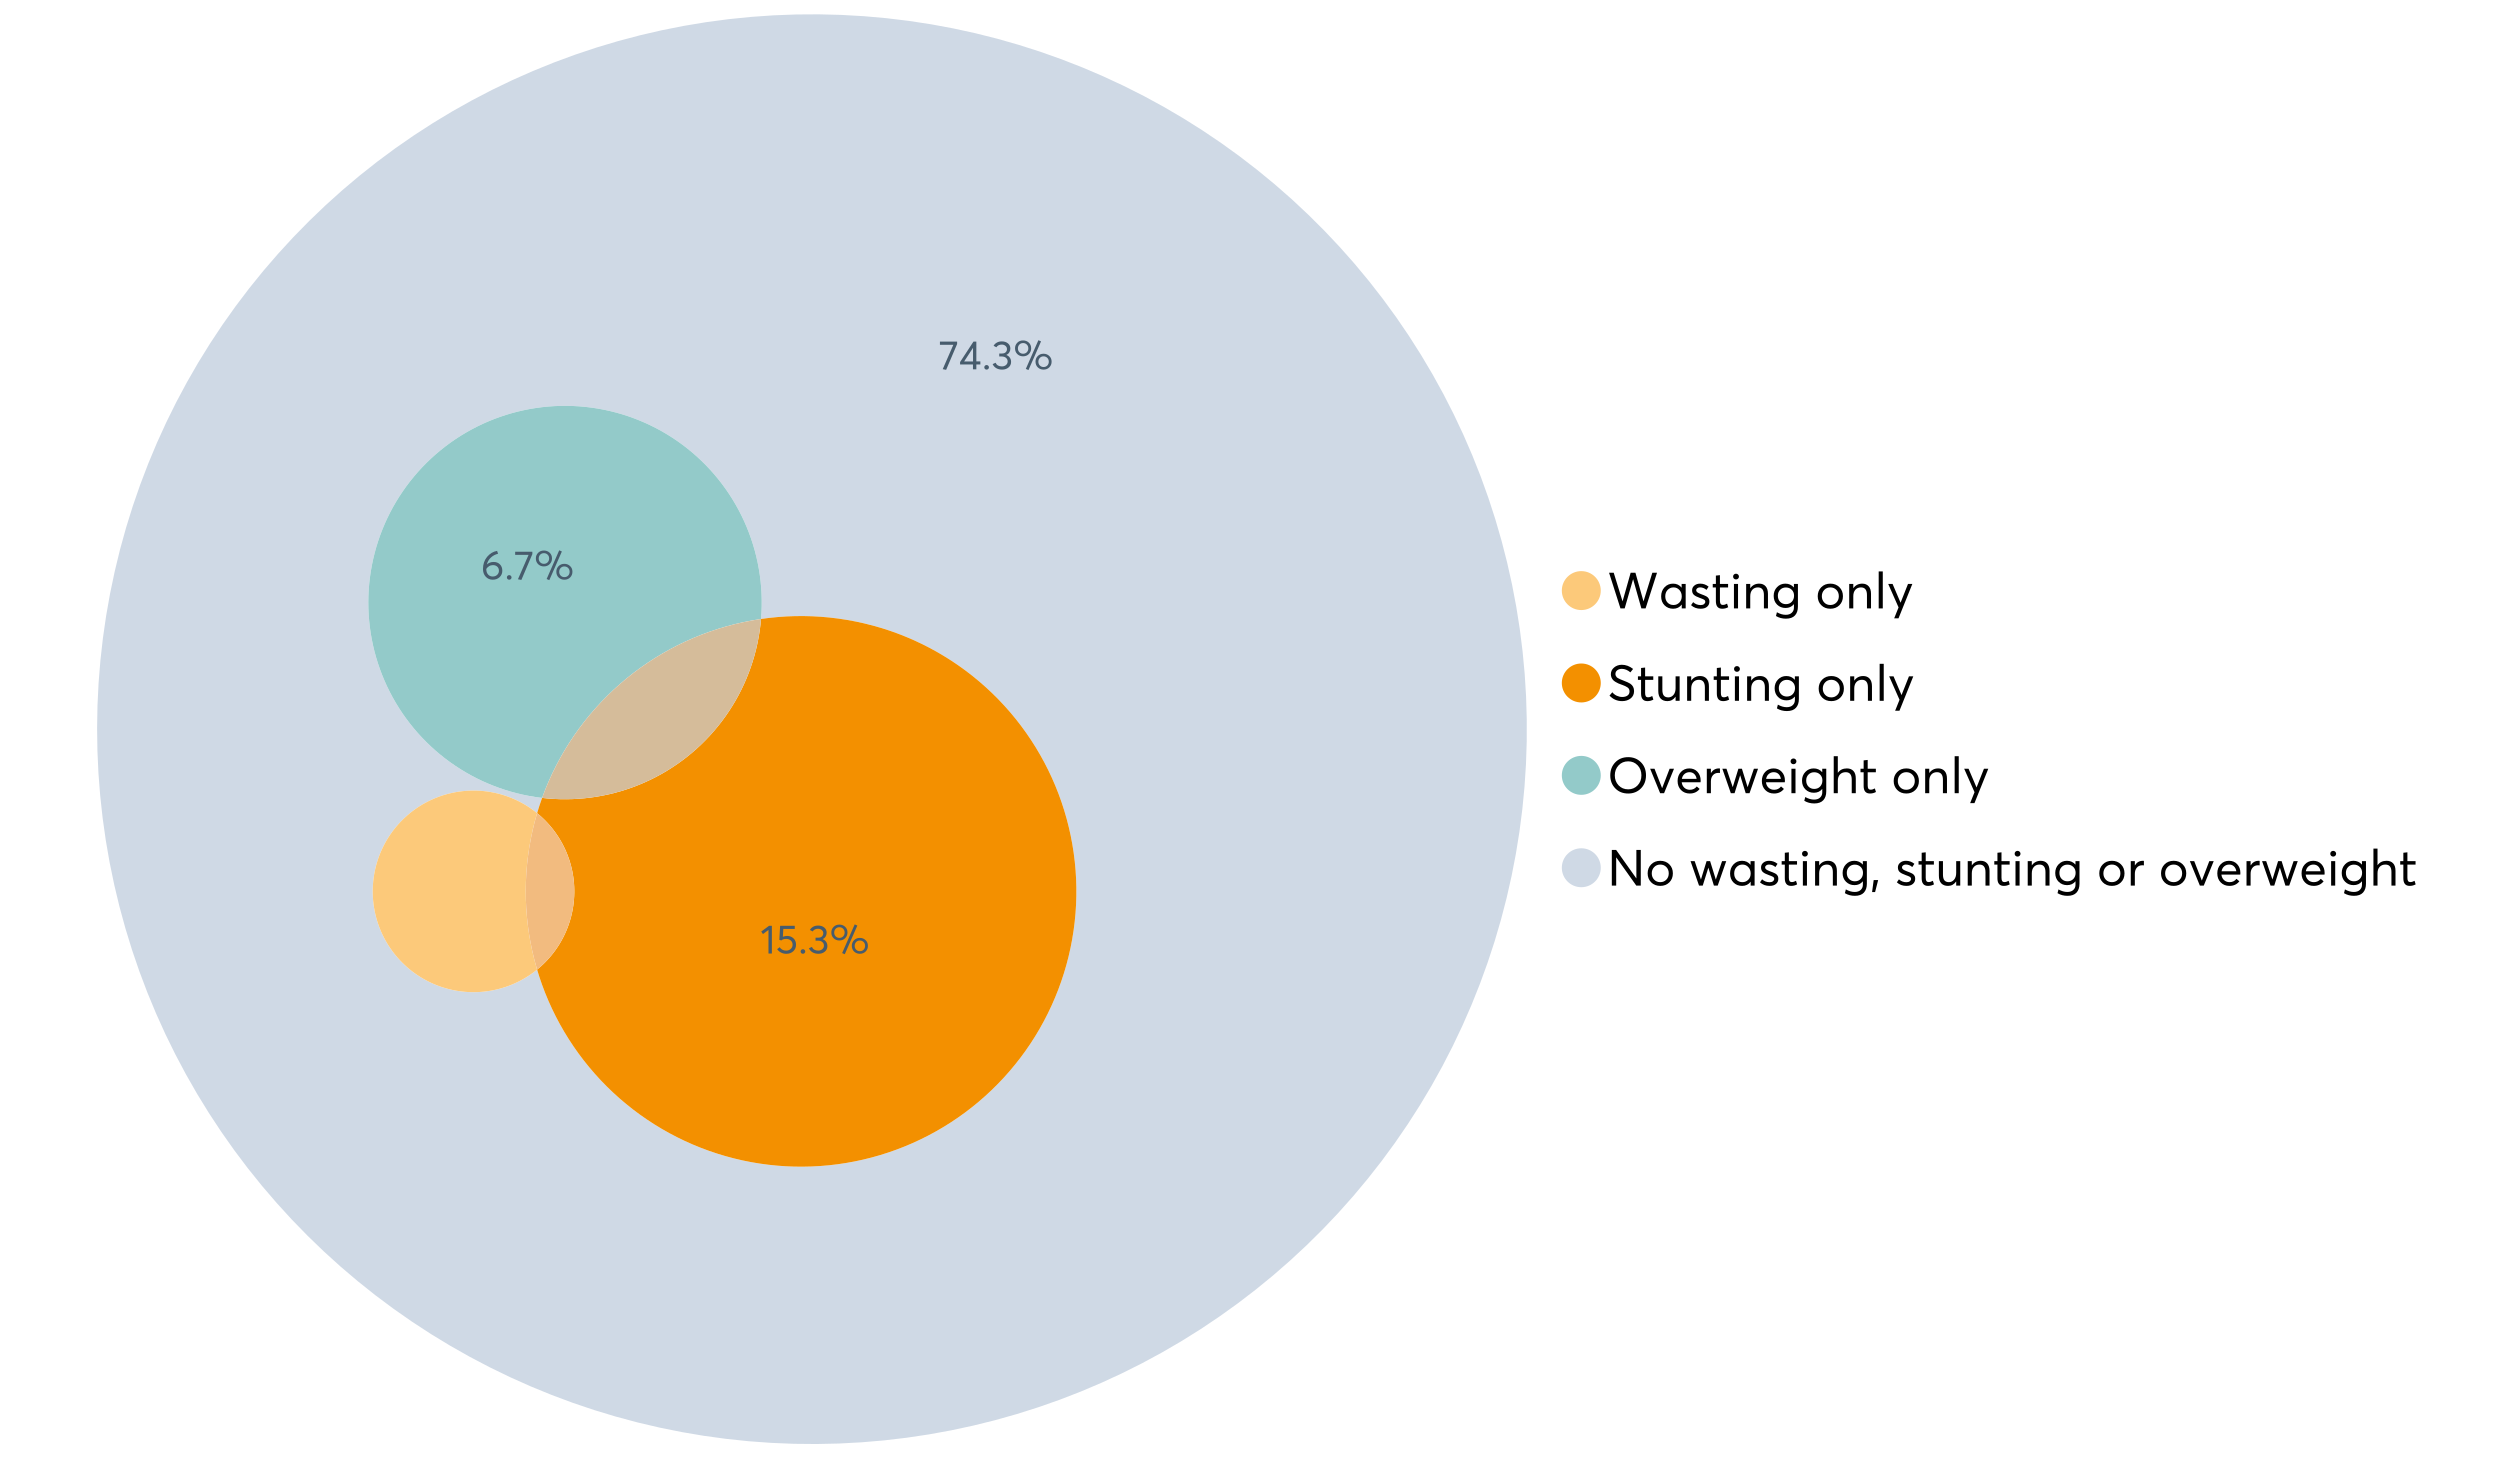 <?xml version="1.0" encoding="UTF-8"?>
<svg xmlns="http://www.w3.org/2000/svg" xmlns:xlink="http://www.w3.org/1999/xlink" width="1234.286pt" height="720pt" viewBox="0 0 1234.286 720" version="1.1">
<defs>
<g>
<symbol overflow="visible" id="glyph0-0">
<path style="stroke:none;" d=""/>
</symbol>
<symbol overflow="visible" id="glyph0-1">
<path style="stroke:none;" d="M 22.234 -17.609 L 24.547 -17.609 L 18.906 0 L 16.828 0 L 12.75 -14.438 L 12.734 -14.438 L 8.578 0 L 6.5 0 L 0.875 -17.609 L 3.172 -17.609 L 7.516 -3.547 L 7.562 -3.547 L 11.531 -17.609 L 13.891 -17.609 L 17.859 -3.5 L 17.891 -3.5 Z M 22.234 -17.609 "/>
</symbol>
<symbol overflow="visible" id="glyph0-2">
<path style="stroke:none;" d="M 11.297 -12.078 L 13.297 -12.078 L 13.297 0 L 11.359 0 L 11.359 -1.906 L 11.344 -1.906 C 10.312 -0.531 8.906 0.156 7.125 0.156 C 5.414 0.156 4 -0.406 2.875 -1.531 C 1.75 -2.656 1.188 -4.129 1.188 -5.953 C 1.188 -7.742 1.742 -9.238 2.859 -10.438 C 3.984 -11.633 5.395 -12.234 7.094 -12.234 C 8.812 -12.234 10.203 -11.578 11.266 -10.266 L 11.297 -10.266 Z M 7.297 -1.688 C 8.422 -1.688 9.379 -2.086 10.172 -2.891 C 10.961 -3.691 11.359 -4.711 11.359 -5.953 C 11.359 -7.191 10.973 -8.238 10.203 -9.094 C 9.441 -9.945 8.477 -10.375 7.312 -10.375 C 6.156 -10.375 5.18 -9.961 4.391 -9.141 C 3.609 -8.328 3.219 -7.266 3.219 -5.953 C 3.219 -4.711 3.594 -3.691 4.344 -2.891 C 5.102 -2.086 6.086 -1.688 7.297 -1.688 Z M 7.297 -1.688 "/>
</symbol>
<symbol overflow="visible" id="glyph0-3">
<path style="stroke:none;" d="M 5.609 0.156 C 3.734 0.156 2.156 -0.426 0.875 -1.594 L 1.906 -3.094 C 2.945 -2.133 4.18 -1.656 5.609 -1.656 C 6.305 -1.656 6.859 -1.812 7.266 -2.125 C 7.68 -2.445 7.891 -2.832 7.891 -3.281 C 7.891 -3.738 7.688 -4.086 7.281 -4.328 C 6.875 -4.566 6.164 -4.859 5.156 -5.203 C 5.094 -5.223 5.047 -5.242 5.016 -5.266 C 3.836 -5.672 2.938 -6.141 2.312 -6.672 C 1.695 -7.203 1.391 -7.973 1.391 -8.984 C 1.391 -9.91 1.766 -10.68 2.516 -11.297 C 3.266 -11.922 4.223 -12.234 5.391 -12.234 C 6.922 -12.234 8.301 -11.738 9.531 -10.75 L 8.484 -9.156 C 7.523 -9.977 6.457 -10.391 5.281 -10.391 C 4.801 -10.391 4.367 -10.258 3.984 -10 C 3.609 -9.738 3.422 -9.398 3.422 -8.984 C 3.422 -8.555 3.609 -8.207 3.984 -7.938 C 4.359 -7.676 4.93 -7.395 5.703 -7.094 C 5.836 -7.039 6.082 -6.945 6.438 -6.812 C 6.789 -6.688 7.023 -6.598 7.141 -6.547 C 7.254 -6.492 7.453 -6.406 7.734 -6.281 C 8.016 -6.164 8.207 -6.078 8.312 -6.016 C 8.414 -5.961 8.566 -5.867 8.766 -5.734 C 8.973 -5.598 9.113 -5.477 9.188 -5.375 C 9.258 -5.281 9.359 -5.148 9.484 -4.984 C 9.609 -4.816 9.695 -4.656 9.75 -4.5 C 9.801 -4.344 9.844 -4.16 9.875 -3.953 C 9.906 -3.742 9.922 -3.523 9.922 -3.297 C 9.922 -2.305 9.547 -1.484 8.797 -0.828 C 8.055 -0.172 6.992 0.156 5.609 0.156 Z M 5.609 0.156 "/>
</symbol>
<symbol overflow="visible" id="glyph0-4">
<path style="stroke:none;" d="M 5.328 0.156 C 3.234 0.156 2.188 -1.094 2.188 -3.594 L 2.188 -10.344 L 0.641 -10.344 L 0.641 -12.078 L 2.188 -12.078 L 2.188 -16.203 L 4.188 -16.422 L 4.188 -12.078 L 8.219 -12.078 L 8.219 -10.344 L 4.188 -10.344 L 4.188 -3.891 C 4.188 -3.148 4.297 -2.602 4.516 -2.25 C 4.742 -1.906 5.133 -1.734 5.688 -1.734 C 6.312 -1.734 6.988 -1.941 7.719 -2.359 L 8.266 -0.594 C 7.367 -0.094 6.391 0.156 5.328 0.156 Z M 5.328 0.156 "/>
</symbol>
<symbol overflow="visible" id="glyph0-5">
<path style="stroke:none;" d="M 3.094 -14.312 C 2.688 -14.312 2.344 -14.445 2.062 -14.719 C 1.789 -15 1.656 -15.336 1.656 -15.734 C 1.656 -16.129 1.789 -16.461 2.062 -16.734 C 2.344 -17.004 2.688 -17.141 3.094 -17.141 C 3.5 -17.141 3.844 -17 4.125 -16.719 C 4.406 -16.438 4.547 -16.109 4.547 -15.734 C 4.547 -15.336 4.406 -15 4.125 -14.719 C 3.844 -14.445 3.5 -14.312 3.094 -14.312 Z M 2.078 0 L 2.078 -12.078 L 4.094 -12.078 L 4.094 0 Z M 2.078 0 "/>
</symbol>
<symbol overflow="visible" id="glyph0-6">
<path style="stroke:none;" d="M 8.344 -12.234 C 9.676 -12.234 10.727 -11.805 11.5 -10.953 C 12.281 -10.098 12.672 -8.836 12.672 -7.172 L 12.672 0 L 10.672 0 L 10.672 -6.594 C 10.672 -9.113 9.688 -10.375 7.719 -10.375 C 6.562 -10.375 5.641 -9.988 4.953 -9.219 C 4.266 -8.445 3.922 -7.383 3.922 -6.031 L 3.922 0 L 1.906 0 L 1.906 -12.078 L 3.922 -12.078 L 3.922 -9.969 L 3.938 -9.969 C 5 -11.477 6.469 -12.234 8.344 -12.234 Z M 8.344 -12.234 "/>
</symbol>
<symbol overflow="visible" id="glyph0-7">
<path style="stroke:none;" d="M 11.094 -12.078 L 13.078 -12.078 L 13.078 -0.922 C 13.078 0.93 12.594 2.391 11.625 3.453 C 10.656 4.523 9.16 5.062 7.141 5.062 C 5.328 5.062 3.691 4.625 2.234 3.75 L 2.703 1.891 C 4.211 2.734 5.66 3.156 7.047 3.156 C 8.348 3.156 9.348 2.816 10.047 2.141 C 10.754 1.473 11.109 0.629 11.109 -0.391 L 11.109 -2.078 L 11.062 -2.078 C 10.051 -0.836 8.688 -0.219 6.969 -0.219 C 5.312 -0.219 3.922 -0.77 2.797 -1.875 C 1.672 -2.988 1.109 -4.43 1.109 -6.203 C 1.109 -7.922 1.66 -9.352 2.766 -10.5 C 3.867 -11.656 5.238 -12.234 6.875 -12.234 C 8.57 -12.234 9.961 -11.617 11.047 -10.391 L 11.094 -10.391 Z M 7.125 -2.109 C 8.332 -2.109 9.305 -2.5 10.047 -3.281 C 10.797 -4.07 11.172 -5.078 11.172 -6.297 C 11.172 -7.492 10.785 -8.469 10.016 -9.219 C 9.242 -9.969 8.281 -10.344 7.125 -10.344 C 5.977 -10.344 5.031 -9.957 4.281 -9.188 C 3.539 -8.426 3.172 -7.457 3.172 -6.281 C 3.172 -5.02 3.551 -4.008 4.312 -3.25 C 5.07 -2.488 6.008 -2.109 7.125 -2.109 Z M 7.125 -2.109 "/>
</symbol>
<symbol overflow="visible" id="glyph0-8">
<path style="stroke:none;" d=""/>
</symbol>
<symbol overflow="visible" id="glyph0-9">
<path style="stroke:none;" d="M 7.422 0.156 C 5.566 0.156 4.062 -0.43 2.906 -1.609 C 1.75 -2.785 1.172 -4.258 1.172 -6.031 C 1.172 -7.801 1.75 -9.273 2.906 -10.453 C 4.062 -11.641 5.566 -12.234 7.422 -12.234 C 9.203 -12.234 10.68 -11.656 11.859 -10.5 C 13.035 -9.344 13.625 -7.852 13.625 -6.031 C 13.625 -4.207 13.035 -2.719 11.859 -1.562 C 10.68 -0.414 9.203 0.156 7.422 0.156 Z M 7.422 -1.688 C 8.598 -1.688 9.586 -2.094 10.391 -2.906 C 11.191 -3.727 11.594 -4.77 11.594 -6.031 C 11.594 -7.301 11.191 -8.344 10.391 -9.156 C 9.598 -9.969 8.609 -10.375 7.422 -10.375 C 6.18 -10.375 5.164 -9.953 4.375 -9.109 C 3.594 -8.273 3.203 -7.242 3.203 -6.016 C 3.203 -4.797 3.594 -3.77 4.375 -2.938 C 5.164 -2.102 6.18 -1.688 7.422 -1.688 Z M 7.422 -1.688 "/>
</symbol>
<symbol overflow="visible" id="glyph0-10">
<path style="stroke:none;" d="M 2.078 0 L 2.078 -18.266 L 4.094 -18.266 L 4.094 0 Z M 2.078 0 "/>
</symbol>
<symbol overflow="visible" id="glyph0-11">
<path style="stroke:none;" d="M 10.344 -12.078 L 12.484 -12.078 L 5.656 4.906 L 3.516 4.906 L 5.688 -0.5 L 0.578 -12.078 L 2.734 -12.078 L 6.656 -2.875 L 6.703 -2.875 Z M 10.344 -12.078 "/>
</symbol>
<symbol overflow="visible" id="glyph0-12">
<path style="stroke:none;" d="M 7.344 0.156 C 4.875 0.156 2.789 -0.754 1.094 -2.578 L 2.484 -4.219 C 3.098 -3.457 3.844 -2.879 4.719 -2.484 C 5.594 -2.086 6.477 -1.891 7.375 -1.891 C 8.457 -1.891 9.328 -2.129 9.984 -2.609 C 10.641 -3.086 10.969 -3.75 10.969 -4.594 C 10.969 -5.051 10.891 -5.445 10.734 -5.781 C 10.578 -6.113 10.305 -6.406 9.922 -6.656 C 9.547 -6.914 9.176 -7.125 8.812 -7.281 C 8.457 -7.438 7.953 -7.641 7.297 -7.891 C 7.18 -7.941 7.086 -7.973 7.016 -7.984 C 6.367 -8.223 5.844 -8.426 5.438 -8.594 C 5.039 -8.77 4.582 -9.016 4.062 -9.328 C 3.539 -9.641 3.133 -9.957 2.844 -10.281 C 2.551 -10.602 2.297 -11.008 2.078 -11.5 C 1.867 -11.988 1.766 -12.531 1.766 -13.125 C 1.766 -14.438 2.285 -15.535 3.328 -16.422 C 4.367 -17.316 5.641 -17.773 7.141 -17.797 C 9.129 -17.797 10.992 -17.109 12.734 -15.734 L 11.406 -14.047 C 10.039 -15.203 8.617 -15.781 7.141 -15.781 C 6.285 -15.781 5.551 -15.551 4.938 -15.094 C 4.32 -14.645 4.016 -14.02 4.016 -13.219 C 4.016 -12.895 4.082 -12.594 4.219 -12.312 C 4.352 -12.039 4.5 -11.816 4.656 -11.641 C 4.82 -11.473 5.113 -11.281 5.531 -11.062 C 5.945 -10.852 6.273 -10.691 6.516 -10.578 C 6.754 -10.473 7.172 -10.305 7.766 -10.078 C 9.586 -9.379 10.785 -8.832 11.359 -8.438 C 12.598 -7.594 13.219 -6.383 13.219 -4.812 C 13.219 -3.258 12.645 -2.039 11.5 -1.156 C 10.352 -0.281 8.969 0.156 7.344 0.156 Z M 7.344 0.156 "/>
</symbol>
<symbol overflow="visible" id="glyph0-13">
<path style="stroke:none;" d="M 10.203 -12.078 L 12.203 -12.078 L 12.203 0 L 10.203 0 L 10.203 -2.016 L 10.172 -2.016 C 9.16 -0.566 7.836 0.156 6.203 0.156 C 4.766 0.156 3.645 -0.258 2.844 -1.094 C 2.051 -1.938 1.656 -3.203 1.656 -4.891 L 1.656 -12.078 L 3.672 -12.078 L 3.672 -5.453 C 3.672 -4.117 3.914 -3.156 4.406 -2.562 C 4.895 -1.977 5.633 -1.688 6.625 -1.688 C 7.613 -1.688 8.457 -2.094 9.156 -2.906 C 9.852 -3.727 10.203 -4.836 10.203 -6.234 Z M 10.203 -12.078 "/>
</symbol>
<symbol overflow="visible" id="glyph0-14">
<path style="stroke:none;" d="M 10.328 0.156 C 7.711 0.156 5.582 -0.691 3.938 -2.391 C 2.289 -4.086 1.469 -6.223 1.469 -8.797 C 1.469 -11.379 2.289 -13.523 3.938 -15.234 C 5.582 -16.941 7.711 -17.797 10.328 -17.797 C 12.836 -17.797 14.926 -16.961 16.594 -15.297 C 18.27 -13.629 19.109 -11.469 19.109 -8.812 C 19.109 -6.164 18.27 -4.008 16.594 -2.344 C 14.926 -0.676 12.836 0.156 10.328 0.156 Z M 10.328 -1.906 C 12.172 -1.906 13.719 -2.555 14.969 -3.859 C 16.219 -5.16 16.844 -6.812 16.844 -8.812 C 16.844 -10.82 16.219 -12.477 14.969 -13.781 C 13.719 -15.082 12.172 -15.734 10.328 -15.734 C 8.391 -15.734 6.801 -15.066 5.562 -13.734 C 4.32 -12.398 3.703 -10.754 3.703 -8.797 C 3.703 -6.848 4.32 -5.211 5.562 -3.891 C 6.801 -2.566 8.391 -1.906 10.328 -1.906 Z M 10.328 -1.906 "/>
</symbol>
<symbol overflow="visible" id="glyph0-15">
<path style="stroke:none;" d="M 10.203 -12.078 L 12.375 -12.078 L 7.469 0 L 5.531 0 L 0.594 -12.078 L 2.75 -12.078 L 6.469 -2.562 L 6.547 -2.562 Z M 10.203 -12.078 "/>
</symbol>
<symbol overflow="visible" id="glyph0-16">
<path style="stroke:none;" d="M 12.562 -6.234 C 12.562 -6.098 12.551 -5.922 12.531 -5.703 L 12.5 -5.406 L 3.203 -5.406 C 3.336 -4.281 3.77 -3.379 4.5 -2.703 C 5.238 -2.023 6.156 -1.688 7.25 -1.688 C 8.656 -1.688 9.785 -2.234 10.641 -3.328 L 12.062 -2.109 C 10.883 -0.598 9.254 0.156 7.172 0.156 C 5.43 0.156 3.992 -0.414 2.859 -1.562 C 1.734 -2.719 1.172 -4.207 1.172 -6.031 C 1.172 -7.832 1.719 -9.316 2.812 -10.484 C 3.914 -11.648 5.297 -12.234 6.953 -12.234 C 8.617 -12.234 9.969 -11.672 11 -10.547 C 12.039 -9.422 12.562 -7.984 12.562 -6.234 Z M 9.406 -9.469 C 8.789 -10.07 8.004 -10.375 7.047 -10.375 C 6.086 -10.375 5.266 -10.078 4.578 -9.484 C 3.891 -8.898 3.457 -8.098 3.281 -7.078 L 10.562 -7.078 C 10.406 -8.078 10.02 -8.875 9.406 -9.469 Z M 9.406 -9.469 "/>
</symbol>
<symbol overflow="visible" id="glyph0-17">
<path style="stroke:none;" d="M 7.891 -12.234 C 8.141 -12.234 8.305 -12.223 8.391 -12.203 L 8.391 -9.969 C 8.023 -10.008 7.758 -10.031 7.594 -10.031 C 6.469 -10.031 5.57 -9.641 4.906 -8.859 C 4.25 -8.078 3.922 -7.066 3.922 -5.828 L 3.922 0 L 1.906 0 L 1.906 -12.078 L 3.922 -12.078 L 3.922 -9.953 L 3.938 -9.953 C 4.883 -11.473 6.203 -12.234 7.891 -12.234 Z M 7.891 -12.234 "/>
</symbol>
<symbol overflow="visible" id="glyph0-18">
<path style="stroke:none;" d="M 16.297 -12.078 L 18.344 -12.078 L 14.141 0 L 12.25 0 L 9.531 -8.812 L 9.5 -8.812 L 6.75 0 L 4.906 0 L 0.719 -12.078 L 2.75 -12.078 L 5.828 -3.047 L 5.875 -3.047 L 8.641 -12.078 L 10.375 -12.078 L 13.172 -3.047 L 13.219 -3.047 Z M 16.297 -12.078 "/>
</symbol>
<symbol overflow="visible" id="glyph0-19">
<path style="stroke:none;" d="M 8.406 -12.234 C 9.781 -12.234 10.852 -11.816 11.625 -10.984 C 12.406 -10.16 12.797 -8.914 12.797 -7.25 L 12.797 0 L 10.797 0 L 10.797 -6.672 C 10.797 -9.141 9.812 -10.375 7.844 -10.375 C 6.633 -10.375 5.676 -9.992 4.969 -9.234 C 4.27 -8.473 3.922 -7.422 3.922 -6.078 L 3.922 0 L 1.906 0 L 1.906 -18.266 L 3.922 -18.266 L 3.922 -10.094 L 3.969 -10.094 C 4.977 -11.52 6.457 -12.234 8.406 -12.234 Z M 8.406 -12.234 "/>
</symbol>
<symbol overflow="visible" id="glyph0-20">
<path style="stroke:none;" d="M 14.359 -17.609 L 16.531 -17.609 L 16.531 0 L 14.312 0 L 4.438 -13.891 L 4.391 -13.891 L 4.391 0 L 2.234 0 L 2.234 -17.609 L 4.359 -17.609 L 14.312 -3.578 L 14.359 -3.578 Z M 14.359 -17.609 "/>
</symbol>
<symbol overflow="visible" id="glyph0-21">
<path style="stroke:none;" d="M 0.797 3.219 L 1.594 -2.734 L 3.797 -2.734 L 2.281 3.219 Z M 0.797 3.219 "/>
</symbol>
<symbol overflow="visible" id="glyph1-0">
<path style="stroke:none;" d=""/>
</symbol>
<symbol overflow="visible" id="glyph1-1">
<path style="stroke:none;" d="M 0.531 -13.703 L 9.016 -13.703 L 9.016 -12.516 L 3.594 0.234 L 1.906 -0.094 L 7.156 -12.141 L 0.531 -12.141 Z M 0.531 -13.703 "/>
</symbol>
<symbol overflow="visible" id="glyph1-2">
<path style="stroke:none;" d="M 6.984 0 L 6.984 -2.406 L 0.625 -2.406 L 0.625 -3.609 L 7.234 -13.703 L 8.656 -13.703 L 8.656 -3.922 L 10.641 -3.922 L 10.641 -2.406 L 8.656 -2.406 L 8.656 0 Z M 2.625 -3.891 L 7.016 -3.891 L 7.016 -10.641 Z M 2.625 -3.891 "/>
</symbol>
<symbol overflow="visible" id="glyph1-3">
<path style="stroke:none;" d="M 2.406 0.125 C 2.07 0.125 1.797 0.016 1.578 -0.203 C 1.359 -0.422 1.25 -0.688 1.25 -1 C 1.25 -1.312 1.359 -1.578 1.578 -1.797 C 1.797 -2.023 2.07 -2.141 2.406 -2.141 C 2.719 -2.141 2.984 -2.023 3.203 -1.797 C 3.43 -1.578 3.547 -1.312 3.547 -1 C 3.547 -0.688 3.43 -0.422 3.203 -0.203 C 2.984 0.016 2.719 0.125 2.406 0.125 Z M 2.406 0.125 "/>
</symbol>
<symbol overflow="visible" id="glyph1-4">
<path style="stroke:none;" d="M 7.344 -7.094 C 8.07 -6.812 8.641 -6.375 9.047 -5.781 C 9.461 -5.188 9.672 -4.484 9.672 -3.672 C 9.672 -2.555 9.25 -1.645 8.406 -0.938 C 7.57 -0.227 6.52 0.125 5.25 0.125 C 4.113 0.125 3.133 -0.117 2.312 -0.609 C 1.5 -1.109 0.914 -1.77 0.562 -2.594 L 2.016 -3.266 C 2.555 -2.055 3.598 -1.453 5.141 -1.453 C 5.941 -1.453 6.613 -1.68 7.156 -2.141 C 7.695 -2.598 7.969 -3.191 7.969 -3.922 C 7.969 -4.617 7.707 -5.195 7.188 -5.656 C 6.676 -6.125 5.938 -6.359 4.969 -6.359 L 3.828 -6.359 L 3.828 -7.828 L 5.156 -7.828 C 5.988 -7.828 6.609 -8.035 7.016 -8.453 C 7.43 -8.867 7.641 -9.391 7.641 -10.016 C 7.641 -10.672 7.391 -11.203 6.891 -11.609 C 6.398 -12.023 5.789 -12.234 5.062 -12.234 C 3.883 -12.234 2.992 -11.789 2.391 -10.906 L 1.031 -11.641 C 1.406 -12.305 1.941 -12.832 2.641 -13.219 C 3.336 -13.613 4.16 -13.812 5.109 -13.812 C 6.316 -13.812 7.316 -13.488 8.109 -12.844 C 8.91 -12.195 9.312 -11.328 9.312 -10.234 C 9.312 -9.555 9.141 -8.941 8.797 -8.391 C 8.453 -7.836 7.969 -7.414 7.344 -7.125 Z M 7.344 -7.094 "/>
</symbol>
<symbol overflow="visible" id="glyph1-5">
<path style="stroke:none;" d="M 7.531 0.344 L 6.219 -0.219 L 12.422 -14.391 L 13.734 -13.812 Z M 4.859 -6.438 C 3.742 -6.438 2.801 -6.801 2.031 -7.531 C 1.27 -8.27 0.891 -9.223 0.891 -10.391 C 0.891 -11.473 1.258 -12.391 2 -13.141 C 2.738 -13.898 3.691 -14.281 4.859 -14.281 C 5.984 -14.281 6.93 -13.922 7.703 -13.203 C 8.473 -12.484 8.859 -11.547 8.859 -10.391 C 8.859 -9.285 8.484 -8.348 7.734 -7.578 C 6.992 -6.816 6.035 -6.438 4.859 -6.438 Z M 4.891 -7.719 C 5.641 -7.719 6.254 -7.973 6.734 -8.484 C 7.211 -8.992 7.453 -9.625 7.453 -10.375 C 7.453 -11.145 7.203 -11.77 6.703 -12.25 C 6.211 -12.738 5.609 -12.984 4.891 -12.984 C 4.129 -12.984 3.508 -12.734 3.031 -12.234 C 2.551 -11.734 2.312 -11.113 2.312 -10.375 C 2.312 -9.582 2.555 -8.941 3.047 -8.453 C 3.535 -7.961 4.148 -7.719 4.891 -7.719 Z M 14.969 0.125 C 13.852 0.125 12.91 -0.238 12.141 -0.969 C 11.379 -1.707 11 -2.656 11 -3.812 C 11 -4.895 11.367 -5.816 12.109 -6.578 C 12.859 -7.336 13.812 -7.719 14.969 -7.719 C 16.082 -7.719 17.023 -7.348 17.797 -6.609 C 18.566 -5.879 18.953 -4.945 18.953 -3.812 C 18.953 -2.707 18.582 -1.773 17.844 -1.016 C 17.113 -0.254 16.156 0.125 14.969 0.125 Z M 14.969 -1.156 C 15.738 -1.156 16.363 -1.406 16.844 -1.906 C 17.32 -2.414 17.562 -3.039 17.562 -3.781 C 17.562 -4.57 17.312 -5.207 16.812 -5.688 C 16.312 -6.176 15.695 -6.422 14.969 -6.422 C 14.219 -6.422 13.602 -6.164 13.125 -5.656 C 12.656 -5.156 12.422 -4.531 12.422 -3.781 C 12.422 -3.008 12.664 -2.379 13.156 -1.891 C 13.645 -1.398 14.25 -1.156 14.969 -1.156 Z M 14.969 -1.156 "/>
</symbol>
<symbol overflow="visible" id="glyph1-6">
<path style="stroke:none;" d="M 3.984 0 L 3.984 -11.656 L 1.25 -9.609 L 0.422 -10.859 L 4.266 -13.703 L 5.656 -13.703 L 5.656 0 Z M 3.984 0 "/>
</symbol>
<symbol overflow="visible" id="glyph1-7">
<path style="stroke:none;" d="M 5.688 -8.688 C 6.945 -8.688 8 -8.289 8.844 -7.5 C 9.688 -6.707 10.109 -5.648 10.109 -4.328 C 10.109 -3.023 9.648 -1.953 8.734 -1.109 C 7.816 -0.273 6.688 0.141 5.344 0.141 C 4.395 0.141 3.52 -0.062 2.719 -0.469 C 1.914 -0.875 1.273 -1.438 0.797 -2.156 L 2.047 -3.109 C 2.367 -2.586 2.805 -2.176 3.359 -1.875 C 3.91 -1.582 4.531 -1.438 5.219 -1.438 C 6.113 -1.438 6.867 -1.711 7.484 -2.266 C 8.098 -2.816 8.406 -3.508 8.406 -4.344 C 8.406 -5.238 8.098 -5.941 7.484 -6.453 C 6.867 -6.961 6.125 -7.219 5.25 -7.219 C 4.207 -7.219 3.398 -6.961 2.828 -6.453 L 1.859 -6.766 L 2.25 -13.703 L 9.484 -13.703 L 9.484 -12.141 L 3.828 -12.141 L 3.609 -8.297 C 4.367 -8.555 5.062 -8.688 5.688 -8.688 Z M 5.688 -8.688 "/>
</symbol>
<symbol overflow="visible" id="glyph1-8">
<path style="stroke:none;" d="M 6.375 -8.641 C 7.625 -8.641 8.645 -8.25 9.438 -7.469 C 10.238 -6.688 10.641 -5.625 10.641 -4.281 C 10.641 -3.02 10.191 -1.969 9.297 -1.125 C 8.398 -0.289 7.273 0.125 5.922 0.125 C 4.535 0.125 3.383 -0.363 2.469 -1.344 C 1.551 -2.332 1.094 -3.602 1.094 -5.156 C 1.094 -7.531 1.773 -9.535 3.141 -11.172 C 4.516 -12.805 6.156 -13.785 8.062 -14.109 L 8.547 -12.688 C 7.223 -12.375 6.062 -11.77 5.062 -10.875 C 4.062 -9.988 3.379 -8.836 3.016 -7.422 L 3.031 -7.422 C 3.914 -8.234 5.031 -8.641 6.375 -8.641 Z M 5.906 -1.453 C 6.801 -1.453 7.535 -1.727 8.109 -2.281 C 8.68 -2.832 8.969 -3.508 8.969 -4.312 C 8.969 -5.145 8.695 -5.812 8.156 -6.312 C 7.625 -6.82 6.906 -7.078 6 -7.078 C 5.281 -7.078 4.641 -6.895 4.078 -6.531 C 3.516 -6.176 3.066 -5.734 2.734 -5.203 L 2.734 -5.062 C 2.734 -3.988 3.023 -3.117 3.609 -2.453 C 4.203 -1.785 4.969 -1.453 5.906 -1.453 Z M 5.906 -1.453 "/>
</symbol>
</g>
</defs>
<g id="surface96575">
<path style=" stroke:none;fill-rule:nonzero;fill:rgb(98.824%,78.824%,47.843%);fill-opacity:1;" d="M 790.324 291.582 C 790.324 296.891 786.02 301.195 780.711 301.195 C 775.398 301.195 771.094 296.891 771.094 291.582 C 771.094 286.273 775.398 281.969 780.711 281.969 C 786.02 281.969 790.324 286.273 790.324 291.582 "/>
<g style="fill:rgb(0%,0%,0%);fill-opacity:1;">
  <use xlink:href="#glyph0-1" x="793.543" y="300.387"/>
  <use xlink:href="#glyph0-2" x="818.944" y="300.387"/>
  <use xlink:href="#glyph0-3" x="834.026" y="300.387"/>
  <use xlink:href="#glyph0-4" x="844.965" y="300.387"/>
  <use xlink:href="#glyph0-5" x="853.994" y="300.387"/>
  <use xlink:href="#glyph0-6" x="860.195" y="300.387"/>
  <use xlink:href="#glyph0-7" x="874.583" y="300.387"/>
  <use xlink:href="#glyph0-8" x="889.441" y="300.387"/>
  <use xlink:href="#glyph0-9" x="896.263" y="300.387"/>
  <use xlink:href="#glyph0-6" x="911.072" y="300.387"/>
  <use xlink:href="#glyph0-10" x="925.459" y="300.387"/>
  <use xlink:href="#glyph0-11" x="931.66" y="300.387"/>
</g>
<path style=" stroke:none;fill-rule:nonzero;fill:rgb(95.294%,56.471%,0%);fill-opacity:1;" d="M 790.324 337.195 C 790.324 342.504 786.02 346.809 780.711 346.809 C 775.398 346.809 771.094 342.504 771.094 337.195 C 771.094 331.883 775.398 327.578 780.711 327.578 C 786.02 327.578 790.324 331.883 790.324 337.195 "/>
<g style="fill:rgb(0%,0%,0%);fill-opacity:1;">
  <use xlink:href="#glyph0-12" x="793.543" y="346"/>
  <use xlink:href="#glyph0-4" x="808.029" y="346"/>
  <use xlink:href="#glyph0-13" x="817.059" y="346"/>
  <use xlink:href="#glyph0-6" x="831.049" y="346"/>
  <use xlink:href="#glyph0-4" x="845.436" y="346"/>
  <use xlink:href="#glyph0-5" x="854.465" y="346"/>
  <use xlink:href="#glyph0-6" x="860.667" y="346"/>
  <use xlink:href="#glyph0-7" x="875.054" y="346"/>
  <use xlink:href="#glyph0-8" x="889.913" y="346"/>
  <use xlink:href="#glyph0-9" x="896.734" y="346"/>
  <use xlink:href="#glyph0-6" x="911.543" y="346"/>
  <use xlink:href="#glyph0-10" x="925.93" y="346"/>
  <use xlink:href="#glyph0-11" x="932.132" y="346"/>
</g>
<path style=" stroke:none;fill-rule:nonzero;fill:rgb(57.647%,79.216%,78.824%);fill-opacity:1;" d="M 790.324 382.805 C 790.324 388.117 786.02 392.422 780.711 392.422 C 775.398 392.422 771.094 388.117 771.094 382.805 C 771.094 377.496 775.398 373.191 780.711 373.191 C 786.02 373.191 790.324 377.496 790.324 382.805 "/>
<g style="fill:rgb(0%,0%,0%);fill-opacity:1;">
  <use xlink:href="#glyph0-14" x="793.543" y="391.613"/>
  <use xlink:href="#glyph0-15" x="814.107" y="391.613"/>
  <use xlink:href="#glyph0-16" x="827.08" y="391.613"/>
  <use xlink:href="#glyph0-17" x="840.773" y="391.613"/>
  <use xlink:href="#glyph0-18" x="849.628" y="391.613"/>
  <use xlink:href="#glyph0-16" x="868.679" y="391.613"/>
  <use xlink:href="#glyph0-5" x="882.372" y="391.613"/>
  <use xlink:href="#glyph0-7" x="888.573" y="391.613"/>
  <use xlink:href="#glyph0-19" x="903.432" y="391.613"/>
  <use xlink:href="#glyph0-4" x="917.918" y="391.613"/>
  <use xlink:href="#glyph0-8" x="926.947" y="391.613"/>
  <use xlink:href="#glyph0-9" x="933.769" y="391.613"/>
  <use xlink:href="#glyph0-6" x="948.578" y="391.613"/>
  <use xlink:href="#glyph0-10" x="962.965" y="391.613"/>
  <use xlink:href="#glyph0-11" x="969.166" y="391.613"/>
</g>
<path style=" stroke:none;fill-rule:nonzero;fill:rgb(81.176%,85.098%,89.804%);fill-opacity:1;" d="M 790.324 428.418 C 790.324 433.727 786.02 438.031 780.711 438.031 C 775.398 438.031 771.094 433.727 771.094 428.418 C 771.094 423.109 775.398 418.805 780.711 418.805 C 786.02 418.805 790.324 423.109 790.324 428.418 "/>
<g style="fill:rgb(0%,0%,0%);fill-opacity:1;">
  <use xlink:href="#glyph0-20" x="793.543" y="437.223"/>
  <use xlink:href="#glyph0-9" x="812.296" y="437.223"/>
  <use xlink:href="#glyph0-8" x="827.105" y="437.223"/>
  <use xlink:href="#glyph0-18" x="833.926" y="437.223"/>
  <use xlink:href="#glyph0-2" x="852.977" y="437.223"/>
  <use xlink:href="#glyph0-3" x="868.059" y="437.223"/>
  <use xlink:href="#glyph0-4" x="878.998" y="437.223"/>
  <use xlink:href="#glyph0-5" x="888.027" y="437.223"/>
  <use xlink:href="#glyph0-6" x="894.229" y="437.223"/>
  <use xlink:href="#glyph0-7" x="908.616" y="437.223"/>
  <use xlink:href="#glyph0-21" x="923.474" y="437.223"/>
  <use xlink:href="#glyph0-8" x="928.808" y="437.223"/>
  <use xlink:href="#glyph0-3" x="935.629" y="437.223"/>
  <use xlink:href="#glyph0-4" x="946.568" y="437.223"/>
  <use xlink:href="#glyph0-13" x="955.598" y="437.223"/>
  <use xlink:href="#glyph0-6" x="969.588" y="437.223"/>
  <use xlink:href="#glyph0-4" x="983.975" y="437.223"/>
  <use xlink:href="#glyph0-5" x="993.004" y="437.223"/>
  <use xlink:href="#glyph0-6" x="999.206" y="437.223"/>
  <use xlink:href="#glyph0-7" x="1013.593" y="437.223"/>
  <use xlink:href="#glyph0-8" x="1028.452" y="437.223"/>
  <use xlink:href="#glyph0-9" x="1035.273" y="437.223"/>
  <use xlink:href="#glyph0-17" x="1050.082" y="437.223"/>
  <use xlink:href="#glyph0-8" x="1058.938" y="437.223"/>
  <use xlink:href="#glyph0-9" x="1065.759" y="437.223"/>
  <use xlink:href="#glyph0-15" x="1080.568" y="437.223"/>
  <use xlink:href="#glyph0-16" x="1093.541" y="437.223"/>
  <use xlink:href="#glyph0-17" x="1107.234" y="437.223"/>
  <use xlink:href="#glyph0-18" x="1116.09" y="437.223"/>
  <use xlink:href="#glyph0-16" x="1135.14" y="437.223"/>
  <use xlink:href="#glyph0-5" x="1148.833" y="437.223"/>
  <use xlink:href="#glyph0-7" x="1155.034" y="437.223"/>
  <use xlink:href="#glyph0-19" x="1169.893" y="437.223"/>
  <use xlink:href="#glyph0-4" x="1184.379" y="437.223"/>
</g>
<path style=" stroke:none;fill-rule:nonzero;fill:rgb(81.176%,85.098%,89.804%);fill-opacity:1;" d="M 414.227 712.688 L 425.355 712.09 L 436.457 711.145 L 447.527 709.844 L 458.547 708.199 L 469.512 706.203 L 480.406 703.863 L 491.219 701.184 L 501.945 698.16 L 512.57 694.801 L 523.086 691.109 L 533.477 687.086 L 543.734 682.738 L 553.852 678.066 L 563.816 673.078 L 573.621 667.777 L 583.25 662.172 L 592.699 656.262 L 601.953 650.059 L 611.012 643.566 L 619.859 636.793 L 628.488 629.742 L 636.891 622.422 L 645.055 614.84 L 652.98 607.004 L 660.652 598.926 L 668.062 590.605 L 675.211 582.055 L 682.086 573.285 L 688.676 564.301 L 694.984 555.113 L 700.996 545.73 L 706.711 536.164 L 712.117 526.422 L 717.219 516.512 L 722 506.449 L 726.465 496.238 L 730.602 485.891 L 734.41 475.422 L 737.891 464.832 L 741.031 454.141 L 743.832 443.355 L 746.293 432.488 L 748.41 421.547 L 750.18 410.547 L 751.602 399.496 L 752.672 388.402 L 753.395 377.285 L 753.766 366.145 L 753.781 355.004 L 753.449 343.863 L 752.766 332.742 L 751.727 321.648 L 750.344 310.59 L 748.609 299.582 L 746.527 288.637 L 744.102 277.762 L 741.336 266.965 L 738.23 256.266 L 734.785 245.668 L 731.012 235.184 L 726.906 224.824 L 722.477 214.598 L 717.727 204.52 L 712.66 194.594 L 707.281 184.832 L 701.598 175.246 L 695.617 165.848 L 689.34 156.637 L 682.777 147.633 L 675.934 138.84 L 668.812 130.266 L 661.43 121.922 L 653.781 113.816 L 645.883 105.957 L 637.742 98.348 L 629.363 91 L 620.758 83.922 L 611.934 77.117 L 602.898 70.598 L 593.66 64.363 L 584.234 58.426 L 574.621 52.785 L 564.836 47.453 L 554.887 42.434 L 544.785 37.73 L 534.539 33.348 L 524.164 29.293 L 513.66 25.562 L 503.047 22.172 L 492.332 19.113 L 481.523 16.395 L 470.637 14.023 L 459.68 11.992 L 448.664 10.309 L 437.602 8.977 L 426.504 7.992 L 415.379 7.355 L 404.238 7.074 L 393.094 7.145 L 381.961 7.566 L 370.844 8.34 L 359.758 9.461 L 348.711 10.934 L 337.719 12.758 L 326.785 14.922 L 315.93 17.434 L 305.156 20.285 L 294.48 23.477 L 283.91 27.004 L 273.457 30.863 L 263.129 35.047 L 252.941 39.559 L 242.898 44.391 L 233.016 49.535 L 223.297 54.988 L 213.758 60.746 L 204.402 66.801 L 195.246 73.148 L 186.293 79.785 L 177.551 86.699 L 169.035 93.883 L 160.75 101.336 L 152.703 109.047 L 144.906 117.004 L 137.363 125.207 L 130.082 133.641 L 123.07 142.305 L 116.336 151.184 L 109.887 160.27 L 103.727 169.555 L 97.863 179.031 L 92.301 188.688 L 87.047 198.512 L 82.105 208.5 L 77.48 218.641 L 73.18 228.918 L 69.207 239.328 L 65.562 249.859 L 62.25 260.5 L 59.277 271.238 L 56.648 282.066 L 54.359 292.973 L 52.414 303.945 L 50.82 314.973 L 49.574 326.047 L 48.676 337.152 L 48.129 348.285 L 47.938 359.426 L 48.094 370.566 L 48.602 381.699 L 49.465 392.809 L 50.676 403.887 L 52.234 414.918 L 54.141 425.898 L 56.395 436.812 L 58.992 447.648 L 61.93 458.398 L 65.203 469.047 L 68.812 479.59 L 72.754 490.012 L 77.023 500.309 L 81.613 510.461 L 86.523 520.465 L 91.746 530.309 L 97.273 539.98 L 103.109 549.477 L 109.238 558.781 L 115.66 567.891 L 122.363 576.789 L 129.348 585.473 L 136.602 593.934 L 144.117 602.16 L 151.891 610.145 L 159.91 617.879 L 168.172 625.359 L 176.664 632.574 L 185.379 639.516 L 194.312 646.18 L 203.449 652.559 L 212.781 658.645 L 222.305 664.434 L 232.004 669.918 L 241.871 675.094 L 251.898 679.957 L 262.074 684.5 L 272.387 688.723 L 282.828 692.613 L 293.387 696.176 L 304.051 699.398 L 314.816 702.289 L 325.664 704.832 L 336.586 707.035 L 347.574 708.895 L 358.613 710.402 L 369.699 711.562 L 380.812 712.371 L 391.945 712.828 L 403.09 712.934 Z M 392.055 575.969 L 387.766 575.793 L 383.488 575.48 L 379.219 575.031 L 374.965 574.453 L 370.734 573.738 L 366.527 572.891 L 362.352 571.906 L 358.207 570.797 L 354.098 569.555 L 350.031 568.184 L 346.008 566.684 L 342.039 565.059 L 338.117 563.309 L 334.258 561.434 L 330.457 559.441 L 326.723 557.328 L 323.055 555.098 L 319.461 552.754 L 315.941 550.301 L 312.5 547.734 L 309.145 545.059 L 305.871 542.281 L 302.691 539.398 L 299.602 536.422 L 296.609 533.348 L 293.715 530.18 L 290.922 526.918 L 288.23 523.574 L 285.648 520.148 L 283.176 516.641 L 280.816 513.055 L 278.57 509.398 L 276.438 505.672 L 274.426 501.883 L 272.539 498.031 L 270.77 494.121 L 269.125 490.156 L 267.609 486.141 L 266.219 482.082 L 265.176 478.695 L 264.664 479.113 L 263.418 480.07 L 262.141 480.984 L 260.832 481.859 L 259.5 482.691 L 258.145 483.484 L 256.762 484.23 L 255.355 484.934 L 253.93 485.594 L 252.484 486.207 L 251.016 486.773 L 249.535 487.293 L 248.035 487.766 L 246.523 488.195 L 245 488.57 L 243.461 488.902 L 241.918 489.184 L 240.363 489.414 L 238.801 489.598 L 237.238 489.73 L 235.668 489.816 L 234.098 489.852 L 232.523 489.836 L 230.957 489.77 L 229.387 489.656 L 227.824 489.492 L 226.27 489.281 L 224.719 489.02 L 223.18 488.707 L 221.648 488.348 L 220.133 487.941 L 218.629 487.488 L 217.137 486.984 L 215.664 486.438 L 214.211 485.84 L 212.777 485.199 L 211.363 484.516 L 209.973 483.785 L 208.605 483.012 L 207.262 482.195 L 205.945 481.336 L 204.656 480.438 L 203.398 479.496 L 202.168 478.52 L 200.969 477.5 L 199.805 476.445 L 198.676 475.355 L 197.578 474.23 L 196.52 473.07 L 195.496 471.879 L 194.512 470.652 L 193.566 469.398 L 192.66 468.113 L 191.797 466.801 L 190.973 465.461 L 190.191 464.098 L 189.457 462.711 L 188.766 461.301 L 188.117 459.867 L 187.516 458.418 L 186.961 456.945 L 186.449 455.461 L 185.988 453.957 L 185.574 452.441 L 185.207 450.914 L 184.891 449.375 L 184.621 447.828 L 184.402 446.27 L 184.23 444.711 L 184.109 443.141 L 184.039 441.574 L 184.016 440 L 184.043 438.43 L 184.121 436.859 L 184.246 435.293 L 184.422 433.734 L 184.648 432.18 L 184.922 430.633 L 185.242 429.094 L 185.613 427.566 L 186.035 426.051 L 186.5 424.551 L 187.016 423.066 L 187.574 421.598 L 188.184 420.148 L 188.832 418.719 L 189.531 417.312 L 190.273 415.926 L 191.055 414.562 L 191.883 413.227 L 192.75 411.918 L 193.66 410.637 L 194.609 409.387 L 195.598 408.164 L 196.625 406.973 L 197.691 405.816 L 198.789 404.695 L 199.926 403.609 L 201.094 402.559 L 202.293 401.543 L 203.527 400.57 L 204.789 399.633 L 206.078 398.738 L 207.398 397.883 L 208.742 397.07 L 210.113 396.305 L 211.508 395.578 L 212.922 394.898 L 214.359 394.262 L 215.816 393.672 L 217.289 393.125 L 218.781 392.629 L 220.285 392.18 L 221.805 391.777 L 223.336 391.422 L 224.879 391.117 L 226.43 390.859 L 227.984 390.652 L 229.551 390.492 L 231.117 390.387 L 232.688 390.324 L 234.258 390.316 L 235.828 390.355 L 237.398 390.445 L 238.965 390.582 L 240.523 390.773 L 242.078 391.008 L 243.621 391.297 L 245.156 391.629 L 246.68 392.012 L 248.191 392.445 L 249.688 392.922 L 251.168 393.449 L 252.633 394.02 L 254.078 394.641 L 255.504 395.301 L 256.906 396.012 L 258.285 396.762 L 259.641 397.559 L 260.969 398.395 L 262.273 399.273 L 263.547 400.191 L 264.789 401.152 L 265.172 401.465 L 266.355 397.664 L 267.645 393.934 L 267.332 393.898 L 264.293 393.484 L 261.27 392.973 L 258.266 392.367 L 255.277 391.664 L 252.316 390.871 L 249.383 389.984 L 246.477 389.004 L 243.605 387.934 L 240.766 386.773 L 237.965 385.523 L 235.207 384.184 L 232.492 382.758 L 229.824 381.25 L 227.203 379.656 L 224.637 377.98 L 222.121 376.227 L 219.664 374.395 L 217.266 372.484 L 214.93 370.5 L 212.656 368.441 L 210.449 366.312 L 208.309 364.113 L 206.242 361.852 L 204.246 359.523 L 202.324 357.133 L 200.48 354.684 L 198.711 352.18 L 197.027 349.617 L 195.422 347.004 L 193.898 344.344 L 192.461 341.637 L 191.109 338.883 L 189.848 336.09 L 188.672 333.258 L 187.59 330.387 L 186.598 327.488 L 185.695 324.559 L 184.887 321.598 L 184.172 318.617 L 183.551 315.613 L 183.027 312.594 L 182.598 309.559 L 182.266 306.508 L 182.027 303.453 L 181.887 300.391 L 181.844 297.324 L 181.898 294.258 L 182.047 291.195 L 182.293 288.141 L 182.637 285.094 L 183.078 282.059 L 183.613 279.039 L 184.242 276.039 L 184.965 273.059 L 185.781 270.102 L 186.695 267.176 L 187.695 264.277 L 188.789 261.414 L 189.973 258.586 L 191.246 255.793 L 192.605 253.047 L 194.051 250.344 L 195.582 247.688 L 197.195 245.078 L 198.891 242.523 L 200.664 240.023 L 202.52 237.578 L 204.449 235.195 L 206.449 232.875 L 208.527 230.617 L 210.672 228.43 L 212.887 226.309 L 215.168 224.258 L 217.508 222.281 L 219.914 220.379 L 222.379 218.551 L 224.898 216.805 L 227.473 215.137 L 230.098 213.555 L 232.77 212.055 L 235.492 210.637 L 238.254 209.309 L 241.059 208.066 L 243.898 206.914 L 246.773 205.855 L 249.684 204.883 L 252.621 204.004 L 255.586 203.219 L 258.574 202.531 L 261.582 201.934 L 264.605 201.434 L 267.645 201.027 L 270.695 200.719 L 273.754 200.504 L 276.816 200.391 L 279.883 200.371 L 282.949 200.449 L 286.012 200.621 L 289.066 200.895 L 292.109 201.262 L 295.141 201.723 L 298.156 202.281 L 301.152 202.934 L 304.125 203.684 L 307.074 204.523 L 309.992 205.457 L 312.883 206.484 L 315.738 207.602 L 318.559 208.805 L 321.336 210.102 L 324.074 211.48 L 326.766 212.949 L 329.414 214.5 L 332.008 216.133 L 334.547 217.848 L 337.035 219.645 L 339.461 221.516 L 341.832 223.465 L 344.137 225.484 L 346.375 227.578 L 348.551 229.742 L 350.652 231.973 L 352.688 234.27 L 354.645 236.629 L 356.527 239.047 L 358.332 241.523 L 360.062 244.059 L 361.707 246.645 L 363.27 249.281 L 364.75 251.969 L 366.145 254.699 L 367.453 257.473 L 368.672 260.285 L 369.801 263.137 L 370.84 266.02 L 371.785 268.938 L 372.641 271.883 L 373.402 274.852 L 374.07 277.844 L 374.641 280.855 L 375.121 283.887 L 375.5 286.93 L 375.785 289.98 L 375.973 293.043 L 376.066 296.105 L 376.062 299.172 L 375.961 302.238 L 375.762 305.297 L 375.73 305.602 L 379.66 305.078 L 383.93 304.648 L 388.211 304.348 L 392.496 304.188 L 396.789 304.16 L 401.078 304.27 L 405.363 304.512 L 409.641 304.891 L 413.898 305.406 L 418.141 306.055 L 422.363 306.836 L 426.555 307.75 L 430.719 308.797 L 434.844 309.973 L 438.934 311.281 L 442.977 312.715 L 446.973 314.277 L 450.918 315.965 L 454.809 317.777 L 458.641 319.711 L 462.41 321.766 L 466.109 323.938 L 469.742 326.223 L 473.301 328.625 L 476.781 331.137 L 480.18 333.758 L 483.492 336.484 L 486.719 339.312 L 489.855 342.242 L 492.898 345.27 L 495.84 348.391 L 498.688 351.605 L 501.426 354.906 L 504.062 358.293 L 506.59 361.762 L 509.008 365.309 L 511.312 368.93 L 513.5 372.621 L 515.57 376.379 L 517.523 380.203 L 519.352 384.082 L 521.059 388.023 L 522.641 392.012 L 524.094 396.051 L 525.418 400.133 L 526.617 404.254 L 527.684 408.41 L 528.617 412.598 L 529.418 416.812 L 530.086 421.055 L 530.617 425.312 L 531.02 429.586 L 531.281 433.867 L 531.41 438.156 L 531.402 442.449 L 531.262 446.738 L 530.984 451.023 L 530.57 455.293 L 530.023 459.551 L 529.34 463.785 L 528.527 468 L 527.578 472.188 L 526.5 476.34 L 525.289 480.457 L 523.949 484.535 L 522.484 488.566 L 520.887 492.551 L 519.168 496.484 L 517.328 500.359 L 515.363 504.176 L 513.281 507.93 L 511.082 511.613 L 508.766 515.227 L 506.336 518.766 L 503.797 522.227 L 501.148 525.602 L 498.398 528.895 L 495.543 532.102 L 492.586 535.211 L 489.535 538.23 L 486.391 541.148 L 483.156 543.969 L 479.832 546.684 L 476.426 549.293 L 472.938 551.793 L 469.371 554.184 L 465.734 556.457 L 462.023 558.617 L 458.25 560.66 L 454.41 562.578 L 450.516 564.379 L 446.562 566.055 L 442.562 567.602 L 438.512 569.023 L 434.422 570.32 L 430.289 571.484 L 426.125 572.516 L 421.93 573.418 L 417.707 574.184 L 413.461 574.82 L 409.199 575.32 L 404.922 575.684 L 400.637 575.914 L 396.348 576.008 Z M 392.055 575.969 "/>
<path style=" stroke:none;fill-rule:nonzero;fill:rgb(98.824%,78.824%,47.843%);fill-opacity:1;" d="M 235.668 489.816 L 237.238 489.73 L 238.801 489.598 L 240.363 489.414 L 241.918 489.184 L 243.461 488.902 L 245 488.57 L 246.523 488.195 L 248.035 487.766 L 249.535 487.293 L 251.016 486.773 L 252.484 486.207 L 253.93 485.594 L 255.355 484.934 L 256.762 484.23 L 258.145 483.484 L 259.5 482.691 L 260.832 481.859 L 262.141 480.984 L 263.418 480.07 L 264.664 479.113 L 265.176 478.695 L 264.957 477.977 L 263.824 473.84 L 262.824 469.664 L 261.957 465.461 L 261.223 461.234 L 260.621 456.984 L 260.156 452.719 L 259.824 448.441 L 259.629 444.152 L 259.566 439.859 L 259.641 435.57 L 259.852 431.285 L 260.195 427.008 L 260.676 422.742 L 261.293 418.496 L 262.039 414.27 L 262.922 410.066 L 263.934 405.898 L 265.082 401.762 L 265.172 401.465 L 264.789 401.152 L 263.547 400.191 L 262.273 399.273 L 260.969 398.395 L 259.641 397.559 L 258.285 396.762 L 256.906 396.012 L 255.504 395.301 L 254.078 394.641 L 252.633 394.02 L 251.168 393.449 L 249.688 392.922 L 248.191 392.445 L 246.68 392.012 L 245.156 391.629 L 243.621 391.297 L 242.078 391.008 L 240.523 390.773 L 238.965 390.582 L 237.398 390.445 L 235.828 390.355 L 234.258 390.316 L 232.688 390.324 L 231.117 390.387 L 229.551 390.492 L 227.984 390.652 L 226.43 390.859 L 224.879 391.117 L 223.336 391.422 L 221.805 391.777 L 220.285 392.18 L 218.781 392.629 L 217.289 393.125 L 215.816 393.672 L 214.359 394.262 L 212.922 394.898 L 211.508 395.578 L 210.113 396.305 L 208.742 397.07 L 207.398 397.883 L 206.078 398.738 L 204.789 399.633 L 203.527 400.57 L 202.293 401.543 L 201.094 402.559 L 199.926 403.609 L 198.789 404.695 L 197.691 405.816 L 196.625 406.973 L 195.598 408.164 L 194.609 409.387 L 193.66 410.637 L 192.75 411.918 L 191.883 413.227 L 191.055 414.562 L 190.273 415.926 L 189.531 417.312 L 188.832 418.719 L 188.184 420.148 L 187.574 421.598 L 187.016 423.066 L 186.5 424.551 L 186.035 426.051 L 185.613 427.566 L 185.242 429.094 L 184.922 430.633 L 184.648 432.18 L 184.422 433.734 L 184.246 435.293 L 184.121 436.859 L 184.043 438.43 L 184.016 440 L 184.039 441.574 L 184.109 443.141 L 184.23 444.711 L 184.402 446.27 L 184.621 447.828 L 184.891 449.375 L 185.207 450.914 L 185.574 452.441 L 185.988 453.957 L 186.449 455.461 L 186.961 456.945 L 187.516 458.418 L 188.117 459.867 L 188.766 461.301 L 189.457 462.711 L 190.191 464.098 L 190.973 465.461 L 191.797 466.801 L 192.66 468.113 L 193.566 469.398 L 194.512 470.652 L 195.496 471.879 L 196.52 473.07 L 197.578 474.23 L 198.676 475.355 L 199.805 476.445 L 200.969 477.5 L 202.168 478.52 L 203.398 479.496 L 204.656 480.438 L 205.945 481.336 L 207.262 482.195 L 208.605 483.012 L 209.973 483.785 L 211.363 484.516 L 212.777 485.199 L 214.211 485.84 L 215.664 486.438 L 217.137 486.984 L 218.629 487.488 L 220.133 487.941 L 221.648 488.348 L 223.18 488.707 L 224.719 489.02 L 226.27 489.281 L 227.824 489.492 L 229.387 489.656 L 230.957 489.77 L 232.523 489.836 L 234.098 489.852 Z M 235.668 489.816 "/>
<path style=" stroke:none;fill-rule:nonzero;fill:rgb(95.294%,56.471%,0%);fill-opacity:1;" d="M 400.637 575.914 L 404.922 575.684 L 409.199 575.32 L 413.461 574.82 L 417.707 574.184 L 421.93 573.418 L 426.125 572.516 L 430.289 571.484 L 434.422 570.32 L 438.512 569.023 L 442.562 567.602 L 446.562 566.055 L 450.516 564.379 L 454.41 562.578 L 458.25 560.66 L 462.023 558.617 L 465.734 556.457 L 469.371 554.184 L 472.938 551.793 L 476.426 549.293 L 479.832 546.684 L 483.156 543.969 L 486.391 541.148 L 489.535 538.23 L 492.586 535.211 L 495.543 532.102 L 498.398 528.895 L 501.148 525.602 L 503.797 522.227 L 506.336 518.766 L 508.766 515.227 L 511.082 511.613 L 513.281 507.93 L 515.363 504.176 L 517.328 500.359 L 519.168 496.484 L 520.887 492.551 L 522.484 488.566 L 523.949 484.535 L 525.289 480.457 L 526.5 476.34 L 527.578 472.188 L 528.527 468 L 529.34 463.785 L 530.023 459.551 L 530.57 455.293 L 530.984 451.023 L 531.262 446.738 L 531.402 442.449 L 531.41 438.156 L 531.281 433.867 L 531.02 429.586 L 530.617 425.312 L 530.086 421.055 L 529.418 416.812 L 528.617 412.598 L 527.684 408.41 L 526.617 404.254 L 525.418 400.133 L 524.094 396.051 L 522.641 392.012 L 521.059 388.023 L 519.352 384.082 L 517.523 380.203 L 515.57 376.379 L 513.5 372.621 L 511.312 368.93 L 509.008 365.309 L 506.59 361.762 L 504.062 358.293 L 501.426 354.906 L 498.688 351.605 L 495.84 348.391 L 492.898 345.27 L 489.855 342.242 L 486.719 339.312 L 483.492 336.484 L 480.18 333.758 L 476.781 331.137 L 473.301 328.625 L 469.742 326.223 L 466.109 323.938 L 462.41 321.766 L 458.641 319.711 L 454.809 317.777 L 450.918 315.965 L 446.973 314.277 L 442.977 312.715 L 438.934 311.281 L 434.844 309.973 L 430.719 308.797 L 426.555 307.75 L 422.363 306.836 L 418.141 306.055 L 413.898 305.406 L 409.641 304.891 L 405.363 304.512 L 401.078 304.27 L 396.789 304.16 L 392.496 304.188 L 388.211 304.348 L 383.93 304.648 L 379.66 305.078 L 375.73 305.602 L 375.465 308.348 L 375.074 311.391 L 374.586 314.418 L 374.004 317.43 L 373.328 320.418 L 372.559 323.387 L 371.691 326.328 L 370.734 329.242 L 369.688 332.121 L 368.547 334.969 L 367.32 337.777 L 366.004 340.547 L 364.602 343.273 L 363.113 345.957 L 361.539 348.586 L 359.887 351.168 L 358.152 353.695 L 356.336 356.168 L 354.445 358.582 L 352.48 360.934 L 350.441 363.223 L 348.328 365.449 L 346.148 367.605 L 343.902 369.691 L 341.59 371.703 L 339.215 373.645 L 336.781 375.508 L 334.289 377.297 L 331.742 379 L 329.141 380.629 L 326.492 382.172 L 323.793 383.629 L 321.055 385 L 318.27 386.285 L 315.445 387.484 L 312.586 388.59 L 309.695 389.605 L 306.77 390.531 L 303.82 391.363 L 300.844 392.102 L 297.844 392.742 L 294.828 393.293 L 291.797 393.746 L 288.75 394.102 L 285.695 394.363 L 282.633 394.527 L 279.566 394.594 L 276.504 394.566 L 273.438 394.441 L 270.379 394.219 L 267.645 393.934 L 266.355 397.664 L 265.172 401.465 L 266.004 402.152 L 267.188 403.188 L 268.332 404.258 L 269.449 405.367 L 270.527 406.512 L 271.566 407.688 L 272.57 408.895 L 273.535 410.137 L 274.461 411.406 L 275.348 412.703 L 276.191 414.031 L 276.992 415.383 L 277.75 416.758 L 278.465 418.156 L 279.133 419.578 L 279.758 421.02 L 280.336 422.48 L 280.871 423.961 L 281.355 425.453 L 281.793 426.965 L 282.184 428.484 L 282.527 430.02 L 282.82 431.562 L 283.062 433.117 L 283.258 434.676 L 283.406 436.238 L 283.5 437.809 L 283.547 439.379 L 283.547 440.949 L 283.492 442.52 L 283.391 444.086 L 283.242 445.652 L 283.039 447.211 L 282.789 448.762 L 282.492 450.305 L 282.145 451.836 L 281.75 453.359 L 281.309 454.867 L 280.816 456.359 L 280.281 457.836 L 279.695 459.293 L 279.066 460.734 L 278.391 462.152 L 277.672 463.551 L 276.91 464.926 L 276.105 466.273 L 275.258 467.598 L 274.367 468.891 L 273.438 470.16 L 272.469 471.395 L 271.461 472.602 L 270.414 473.773 L 269.336 474.914 L 268.219 476.02 L 267.066 477.086 L 265.879 478.121 L 265.176 478.695 L 266.219 482.082 L 267.609 486.141 L 269.125 490.156 L 270.77 494.121 L 272.539 498.031 L 274.426 501.883 L 276.438 505.672 L 278.57 509.398 L 280.816 513.055 L 283.176 516.641 L 285.648 520.148 L 288.23 523.574 L 290.922 526.918 L 293.715 530.18 L 296.609 533.348 L 299.602 536.422 L 302.691 539.398 L 305.871 542.281 L 309.145 545.059 L 312.5 547.734 L 315.941 550.301 L 319.461 552.754 L 323.055 555.098 L 326.723 557.328 L 330.457 559.441 L 334.258 561.434 L 338.117 563.309 L 342.039 565.059 L 346.008 566.684 L 350.031 568.184 L 354.098 569.555 L 358.207 570.797 L 362.352 571.906 L 366.527 572.891 L 370.734 573.738 L 374.965 574.453 L 379.219 575.031 L 383.488 575.48 L 387.766 575.793 L 392.055 575.969 L 396.348 576.008 Z M 400.637 575.914 "/>
<path style=" stroke:none;fill-rule:nonzero;fill:rgb(57.647%,79.216%,78.824%);fill-opacity:1;" d="M 267.758 393.609 L 269.289 389.598 L 270.945 385.641 L 272.727 381.734 L 274.629 377.891 L 276.652 374.105 L 278.797 370.387 L 281.055 366.734 L 283.426 363.16 L 285.91 359.66 L 288.504 356.242 L 291.203 352.906 L 294.008 349.656 L 296.914 346.496 L 299.918 343.434 L 303.016 340.465 L 306.207 337.594 L 309.484 334.824 L 312.852 332.164 L 316.301 329.609 L 319.828 327.164 L 323.43 324.832 L 327.105 322.613 L 330.848 320.512 L 334.652 318.531 L 338.52 316.672 L 342.445 314.934 L 346.422 313.32 L 350.449 311.836 L 354.52 310.477 L 358.633 309.25 L 362.781 308.148 L 366.961 307.184 L 371.172 306.348 L 375.406 305.648 L 375.73 305.602 L 375.762 305.297 L 375.961 302.238 L 376.062 299.172 L 376.066 296.105 L 375.973 293.043 L 375.785 289.98 L 375.5 286.93 L 375.121 283.887 L 374.641 280.855 L 374.07 277.844 L 373.402 274.852 L 372.641 271.883 L 371.785 268.938 L 370.84 266.02 L 369.801 263.137 L 368.672 260.285 L 367.453 257.473 L 366.145 254.699 L 364.75 251.969 L 363.27 249.281 L 361.707 246.645 L 360.062 244.059 L 358.332 241.523 L 356.527 239.047 L 354.645 236.629 L 352.688 234.27 L 350.652 231.973 L 348.551 229.742 L 346.375 227.578 L 344.137 225.484 L 341.832 223.465 L 339.461 221.516 L 337.035 219.645 L 334.547 217.848 L 332.008 216.133 L 329.414 214.5 L 326.766 212.949 L 324.074 211.48 L 321.336 210.102 L 318.559 208.805 L 315.738 207.602 L 312.883 206.484 L 309.992 205.457 L 307.074 204.523 L 304.125 203.684 L 301.152 202.934 L 298.156 202.281 L 295.141 201.723 L 292.109 201.262 L 289.066 200.895 L 286.012 200.621 L 282.949 200.449 L 279.883 200.371 L 276.816 200.391 L 273.754 200.504 L 270.695 200.719 L 267.645 201.027 L 264.605 201.434 L 261.582 201.934 L 258.574 202.531 L 255.586 203.219 L 252.621 204.004 L 249.684 204.883 L 246.773 205.855 L 243.898 206.914 L 241.059 208.066 L 238.254 209.309 L 235.492 210.637 L 232.77 212.055 L 230.098 213.555 L 227.473 215.137 L 224.898 216.805 L 222.379 218.551 L 219.914 220.379 L 217.508 222.281 L 215.168 224.258 L 212.887 226.309 L 210.672 228.43 L 208.527 230.617 L 206.449 232.875 L 204.449 235.195 L 202.52 237.578 L 200.664 240.023 L 198.891 242.523 L 197.195 245.078 L 195.582 247.688 L 194.051 250.344 L 192.605 253.047 L 191.246 255.793 L 189.973 258.586 L 188.789 261.414 L 187.695 264.277 L 186.695 267.176 L 185.781 270.102 L 184.965 273.059 L 184.242 276.039 L 183.613 279.039 L 183.078 282.059 L 182.637 285.094 L 182.293 288.141 L 182.047 291.195 L 181.898 294.258 L 181.844 297.324 L 181.887 300.391 L 182.027 303.453 L 182.266 306.508 L 182.598 309.559 L 183.027 312.594 L 183.551 315.613 L 184.172 318.617 L 184.887 321.598 L 185.695 324.559 L 186.598 327.488 L 187.59 330.387 L 188.672 333.258 L 189.848 336.09 L 191.109 338.883 L 192.461 341.637 L 193.898 344.344 L 195.422 347.004 L 197.027 349.617 L 198.711 352.18 L 200.48 354.684 L 202.324 357.133 L 204.246 359.523 L 206.242 361.852 L 208.309 364.113 L 210.449 366.312 L 212.656 368.441 L 214.93 370.5 L 217.266 372.484 L 219.664 374.395 L 222.121 376.227 L 224.637 377.98 L 227.203 379.656 L 229.824 381.25 L 232.492 382.758 L 235.207 384.184 L 237.965 385.523 L 240.766 386.773 L 243.605 387.934 L 246.477 389.004 L 249.383 389.984 L 252.316 390.871 L 255.277 391.664 L 258.266 392.367 L 261.27 392.973 L 264.293 393.484 L 267.332 393.898 L 267.645 393.934 Z M 267.758 393.609 "/>
<path style=" stroke:none;fill-rule:nonzero;fill:rgb(94.902%,73.333%,49.804%);fill-opacity:1;" d="M 265.879 478.121 L 267.066 477.086 L 268.219 476.02 L 269.336 474.914 L 270.414 473.773 L 271.461 472.602 L 272.469 471.395 L 273.438 470.16 L 274.367 468.891 L 275.258 467.598 L 276.105 466.273 L 276.91 464.926 L 277.672 463.551 L 278.391 462.152 L 279.066 460.734 L 279.695 459.293 L 280.281 457.836 L 280.816 456.359 L 281.309 454.867 L 281.75 453.359 L 282.145 451.836 L 282.492 450.305 L 282.789 448.762 L 283.039 447.211 L 283.242 445.652 L 283.391 444.086 L 283.492 442.52 L 283.547 440.949 L 283.547 439.379 L 283.5 437.809 L 283.406 436.238 L 283.258 434.676 L 283.062 433.117 L 282.82 431.562 L 282.527 430.02 L 282.184 428.484 L 281.793 426.965 L 281.355 425.453 L 280.871 423.961 L 280.336 422.48 L 279.758 421.02 L 279.133 419.578 L 278.465 418.156 L 277.75 416.758 L 276.992 415.383 L 276.191 414.031 L 275.348 412.703 L 274.461 411.406 L 273.535 410.137 L 272.57 408.895 L 271.566 407.688 L 270.527 406.512 L 269.449 405.367 L 268.332 404.258 L 267.188 403.188 L 266.004 402.152 L 265.172 401.465 L 265.082 401.762 L 263.934 405.898 L 262.922 410.066 L 262.039 414.27 L 261.293 418.496 L 260.676 422.742 L 260.195 427.008 L 259.852 431.285 L 259.641 435.57 L 259.566 439.859 L 259.629 444.152 L 259.824 448.441 L 260.156 452.719 L 260.621 456.984 L 261.223 461.234 L 261.957 465.461 L 262.824 469.664 L 263.824 473.84 L 264.957 477.977 L 265.176 478.695 Z M 265.879 478.121 "/>
<path style=" stroke:none;fill-rule:nonzero;fill:rgb(83.529%,73.725%,60.392%);fill-opacity:1;" d="M 282.633 394.527 L 285.695 394.363 L 288.75 394.102 L 291.797 393.746 L 294.828 393.293 L 297.844 392.742 L 300.844 392.102 L 303.82 391.363 L 306.77 390.531 L 309.695 389.605 L 312.586 388.59 L 315.445 387.484 L 318.27 386.285 L 321.055 385 L 323.793 383.629 L 326.492 382.172 L 329.141 380.629 L 331.742 379 L 334.289 377.297 L 336.781 375.508 L 339.215 373.645 L 341.59 371.703 L 343.902 369.691 L 346.148 367.605 L 348.328 365.449 L 350.441 363.223 L 352.48 360.934 L 354.445 358.582 L 356.336 356.168 L 358.152 353.695 L 359.887 351.168 L 361.539 348.586 L 363.113 345.957 L 364.602 343.273 L 366.004 340.547 L 367.32 337.777 L 368.547 334.969 L 369.688 332.121 L 370.734 329.242 L 371.691 326.328 L 372.559 323.387 L 373.328 320.418 L 374.004 317.43 L 374.586 314.418 L 375.074 311.391 L 375.465 308.348 L 375.73 305.602 L 375.406 305.648 L 371.172 306.348 L 366.961 307.184 L 362.781 308.148 L 358.633 309.25 L 354.52 310.477 L 350.449 311.836 L 346.422 313.32 L 342.445 314.934 L 338.52 316.672 L 334.652 318.531 L 330.848 320.512 L 327.105 322.613 L 323.43 324.832 L 319.828 327.164 L 316.301 329.609 L 312.852 332.164 L 309.484 334.824 L 306.207 337.594 L 303.016 340.465 L 299.918 343.434 L 296.914 346.496 L 294.008 349.656 L 291.203 352.906 L 288.504 356.242 L 285.91 359.66 L 283.426 363.16 L 281.055 366.734 L 278.797 370.387 L 276.652 374.105 L 274.629 377.891 L 272.727 381.734 L 270.945 385.641 L 269.289 389.598 L 267.758 393.609 L 267.645 393.934 L 270.379 394.219 L 273.438 394.441 L 276.504 394.566 L 279.566 394.594 Z M 282.633 394.527 "/>
<g style="fill:rgb(27.843%,36.078%,42.745%);fill-opacity:1;">
  <use xlink:href="#glyph1-1" x="463.527" y="182.359"/>
  <use xlink:href="#glyph1-2" x="473.38" y="182.359"/>
  <use xlink:href="#glyph1-3" x="484.708" y="182.359"/>
  <use xlink:href="#glyph1-4" x="489.515" y="182.359"/>
  <use xlink:href="#glyph1-5" x="500.245" y="182.359"/>
</g>
<g style="fill:rgb(27.843%,36.078%,42.745%);fill-opacity:1;">
  <use xlink:href="#glyph1-6" x="375.426" y="470.77"/>
  <use xlink:href="#glyph1-7" x="382.905" y="470.77"/>
  <use xlink:href="#glyph1-3" x="394.014" y="470.77"/>
  <use xlink:href="#glyph1-4" x="398.821" y="470.77"/>
  <use xlink:href="#glyph1-5" x="409.551" y="470.77"/>
</g>
<g style="fill:rgb(27.843%,36.078%,42.745%);fill-opacity:1;">
  <use xlink:href="#glyph1-8" x="237.359" y="286.086"/>
  <use xlink:href="#glyph1-3" x="249.007" y="286.086"/>
  <use xlink:href="#glyph1-1" x="253.814" y="286.086"/>
  <use xlink:href="#glyph1-5" x="263.666" y="286.086"/>
</g>
</g>
</svg>
